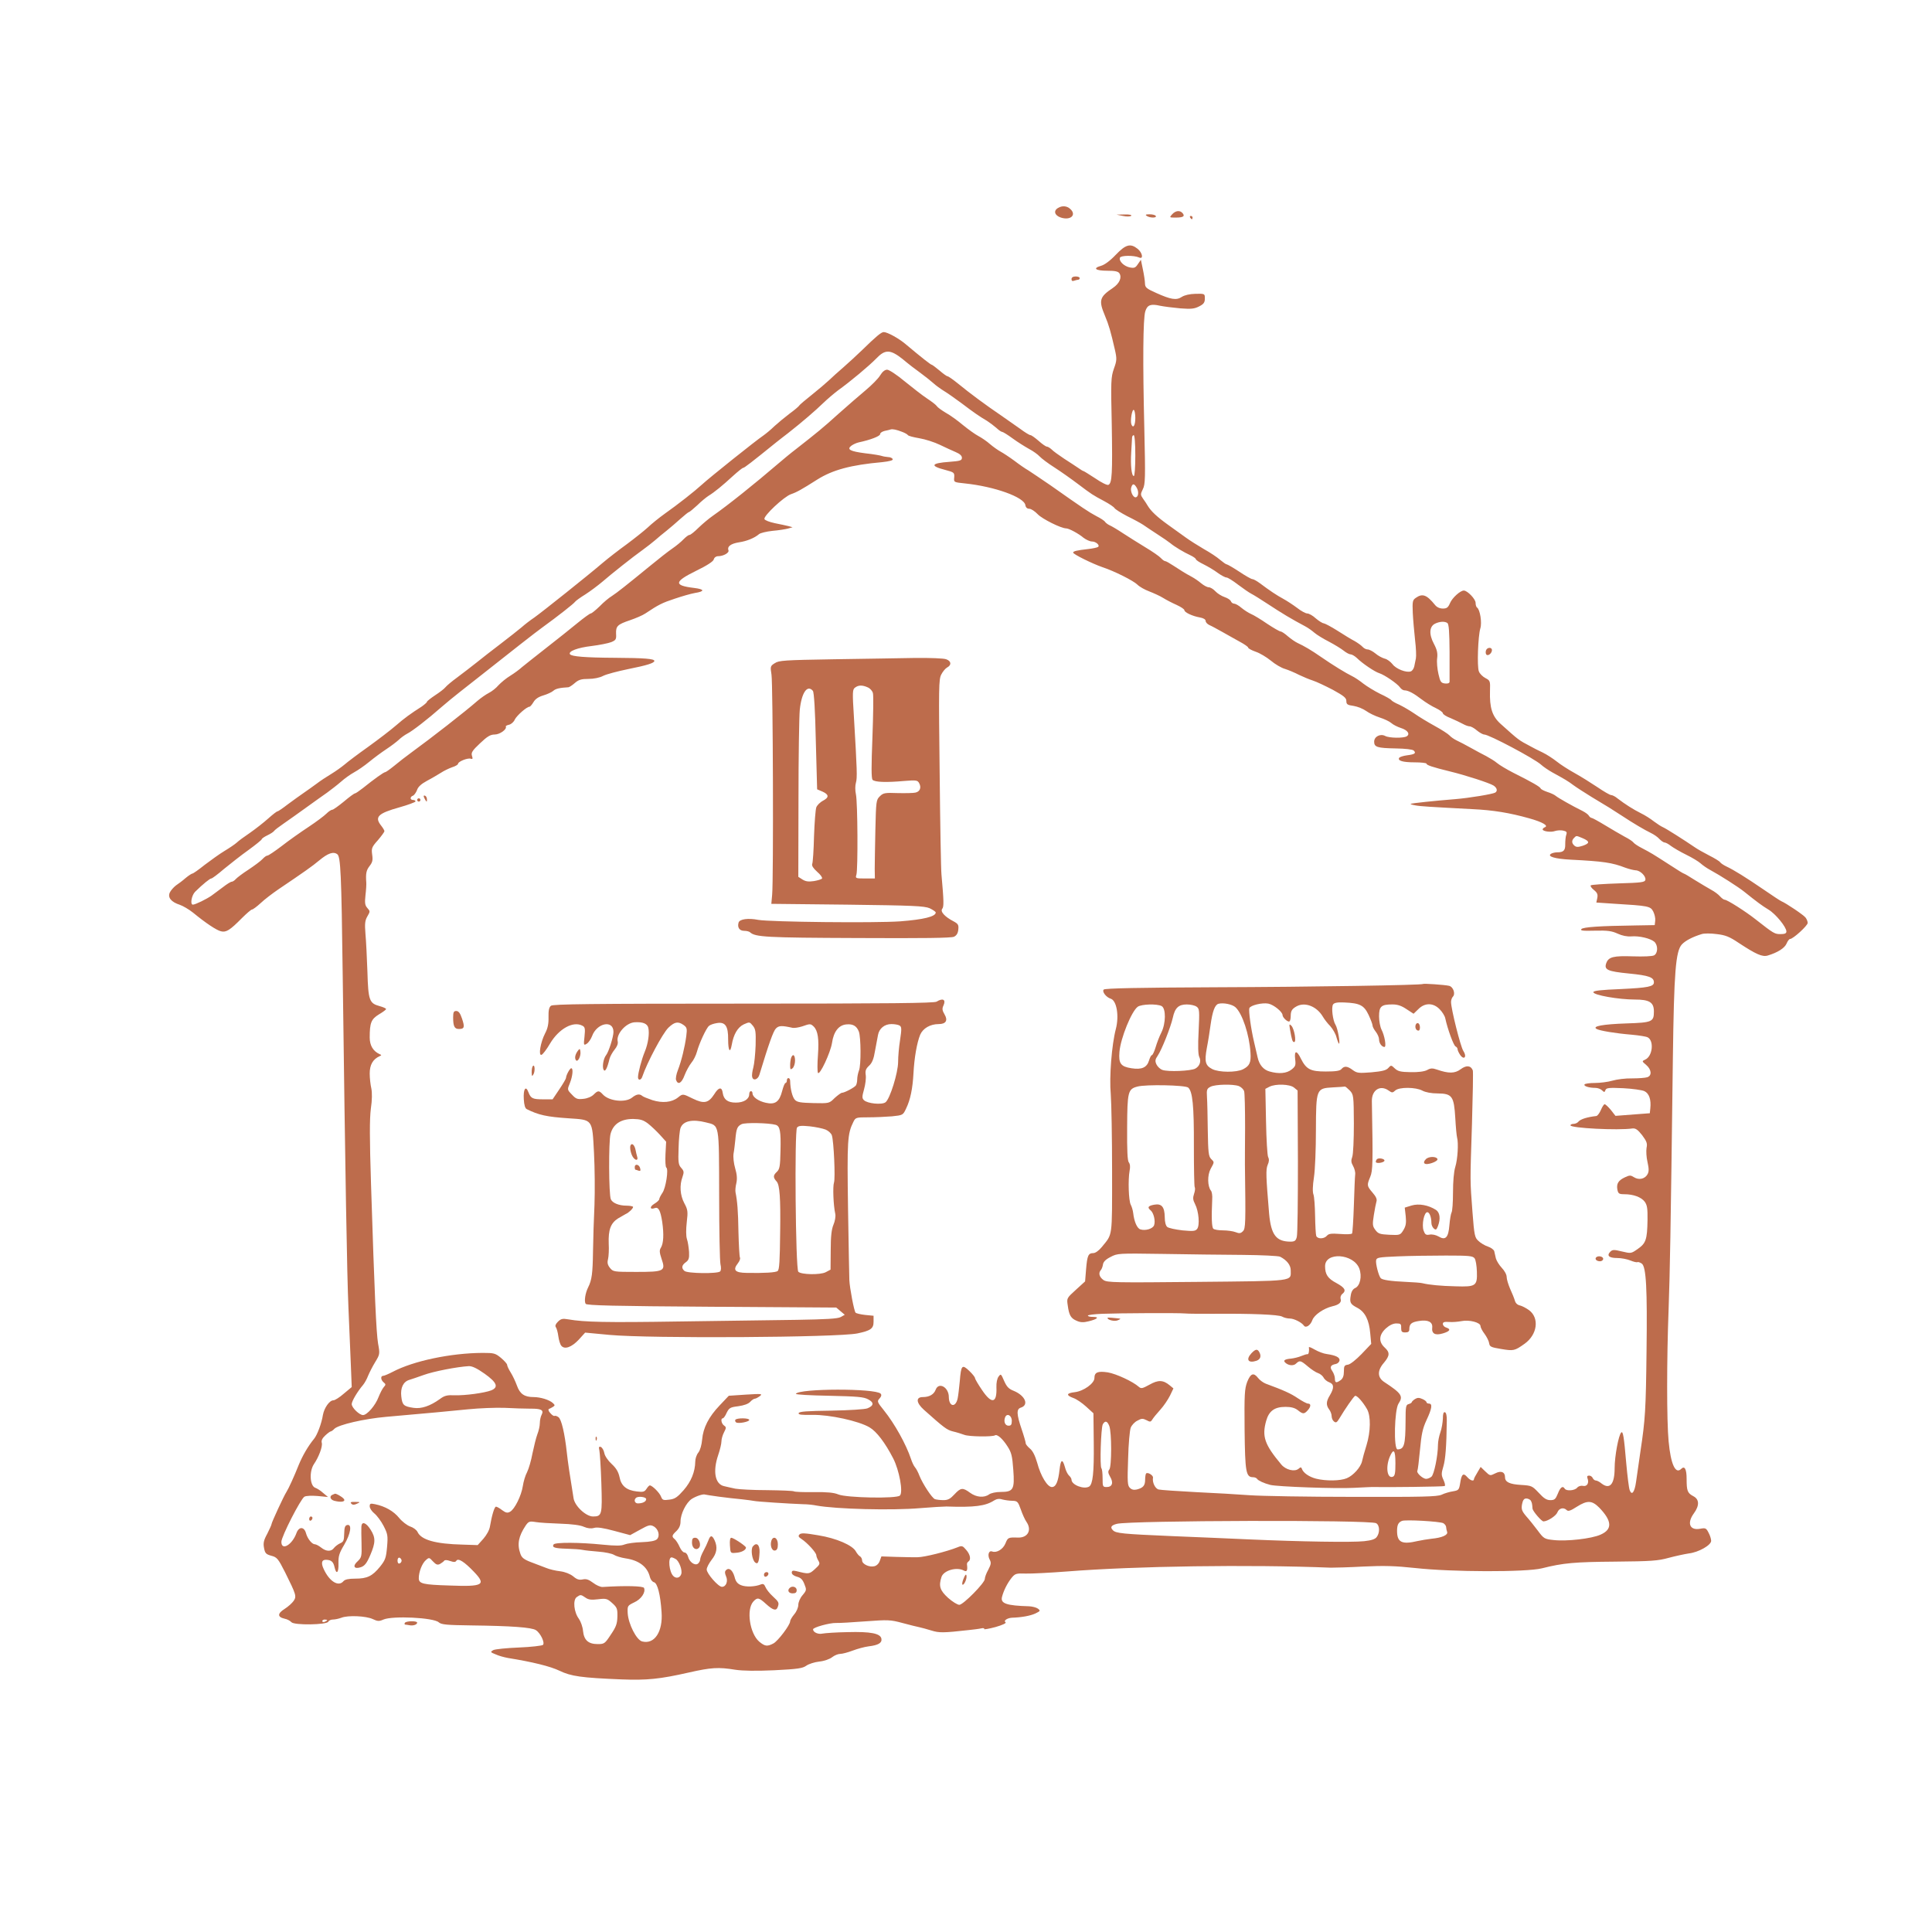 <?xml version="1.0" standalone="no"?>
<!DOCTYPE svg PUBLIC "-//W3C//DTD SVG 20010904//EN"
 "http://www.w3.org/TR/2001/REC-SVG-20010904/DTD/svg10.dtd">
<svg version="1.0" xmlns="http://www.w3.org/2000/svg"
 width="1181pt" height="1181pt" viewBox="0 0 1181 1181"
 preserveAspectRatio="xMidYMid meet">

<g transform="translate(0,1181) scale(0.1,-0.1)"
fill="#BD6C4C" stroke="none">
<path d="M6468 10539 c-30 -17 -22 -46 17 -59 59 -19 98 16 57 53 -21 19 -49
21 -74 6z"/>
<path d="M7165 10500 c-18 -20 -17 -20 22 -20 46 0 58 8 42 27 -16 19 -43 16
-64 -7z"/>
<path d="M6865 10490 c22 -5 44 -4 50 1 5 5 -11 9 -40 8 l-50 -1 40 -8z"/>
<path d="M7010 10490 c20 -13 63 -13 55 0 -3 6 -21 10 -38 10 -24 0 -28 -3
-17 -10z"/>
<path d="M7275 10480 c3 -5 8 -10 11 -10 2 0 4 5 4 10 0 6 -5 10 -11 10 -5 0
-7 -4 -4 -10z"/>
<path d="M6820 10252 c-34 -36 -68 -61 -90 -67 -53 -15 -33 -30 39 -30 47 0
66 -4 74 -16 16 -26 0 -62 -40 -89 -82 -55 -88 -76 -49 -169 24 -57 36 -99 61
-208 13 -57 12 -67 -6 -117 -18 -52 -19 -76 -13 -342 5 -298 2 -359 -21 -368
-8 -3 -44 15 -80 40 -37 24 -69 44 -71 44 -3 0 -17 8 -32 19 -15 10 -54 36
-87 57 -33 22 -68 47 -77 57 -10 9 -23 17 -29 17 -6 0 -29 16 -50 35 -22 19
-44 35 -50 35 -6 0 -34 17 -62 38 -28 20 -81 57 -117 82 -93 63 -193 137 -261
193 -32 26 -62 47 -67 47 -5 0 -27 16 -49 35 -23 19 -44 35 -47 35 -6 0 -61
43 -161 127 -43 36 -111 73 -133 73 -15 0 -48 -28 -132 -110 -31 -30 -82 -77
-114 -105 -32 -27 -72 -64 -89 -80 -18 -17 -64 -56 -104 -88 -39 -31 -75 -61
-78 -67 -4 -6 -30 -28 -59 -49 -29 -22 -70 -56 -92 -76 -21 -21 -53 -47 -70
-59 -42 -28 -330 -258 -374 -299 -45 -41 -144 -119 -226 -177 -35 -25 -82 -63
-105 -85 -23 -21 -81 -67 -128 -102 -47 -34 -113 -85 -146 -113 -90 -77 -371
-301 -419 -335 -24 -16 -59 -43 -78 -60 -19 -16 -76 -61 -127 -100 -50 -38
-117 -90 -149 -116 -31 -25 -84 -65 -117 -90 -33 -24 -65 -51 -72 -60 -7 -9
-35 -31 -63 -49 -27 -18 -50 -36 -50 -40 0 -4 -15 -17 -32 -29 -67 -43 -105
-70 -159 -117 -31 -27 -107 -85 -168 -129 -62 -44 -127 -93 -144 -108 -18 -15
-54 -41 -82 -58 -27 -16 -68 -43 -90 -60 -22 -16 -58 -42 -80 -57 -22 -15 -65
-46 -96 -69 -31 -24 -59 -43 -63 -43 -5 0 -30 -20 -57 -44 -28 -25 -78 -64
-111 -87 -34 -23 -71 -50 -81 -60 -11 -10 -45 -33 -75 -51 -30 -18 -84 -57
-121 -85 -36 -29 -70 -53 -75 -53 -4 0 -23 -12 -41 -27 -18 -16 -45 -36 -60
-46 -14 -11 -31 -30 -37 -43 -14 -30 8 -58 61 -75 20 -7 56 -28 81 -48 78 -64
144 -108 171 -114 31 -8 55 7 127 80 29 29 57 53 62 53 6 0 30 18 54 40 23 22
72 59 107 83 157 106 207 141 250 177 54 45 87 56 111 38 20 -16 25 -113 33
-748 16 -1235 26 -1818 35 -2025 5 -126 12 -287 15 -357 l5 -127 -48 -40 c-26
-23 -55 -41 -64 -41 -24 0 -56 -46 -64 -89 -8 -52 -35 -123 -54 -146 -37 -45
-71 -104 -94 -160 -27 -68 -61 -143 -75 -165 -16 -24 -91 -187 -91 -196 0 -5
-12 -31 -26 -59 -22 -40 -26 -58 -20 -88 6 -32 12 -38 44 -47 35 -9 42 -17 85
-102 67 -135 71 -146 52 -174 -9 -13 -33 -35 -55 -49 -45 -28 -45 -50 0 -60
16 -3 34 -13 41 -21 16 -20 218 -17 226 3 3 7 16 13 28 13 13 0 36 5 52 11 40
16 150 11 191 -8 30 -14 39 -15 66 -3 57 24 306 12 338 -17 16 -14 46 -17 201
-19 242 -3 368 -12 393 -29 28 -18 56 -77 43 -90 -5 -5 -72 -13 -147 -16 -75
-3 -146 -10 -157 -16 -19 -11 -18 -13 15 -26 19 -9 53 -18 75 -22 149 -24 259
-51 315 -78 71 -34 132 -43 380 -53 154 -6 234 2 410 42 137 31 181 34 285 17
47 -7 127 -8 239 -3 143 7 173 12 195 28 14 10 50 22 79 25 30 3 64 15 79 27
14 11 36 20 49 20 13 0 47 9 76 20 29 11 73 23 97 26 60 7 83 21 79 46 -5 33
-65 45 -208 41 -69 -1 -137 -6 -153 -9 -25 -6 -57 8 -57 26 0 12 101 40 140
39 19 -1 101 4 181 10 137 10 151 10 225 -10 43 -12 90 -23 104 -26 14 -3 47
-12 73 -20 48 -15 72 -15 232 3 28 3 61 7 73 10 13 3 21 1 18 -4 -3 -4 28 1
69 12 42 12 68 24 62 29 -15 9 9 26 38 28 61 2 114 12 144 26 31 15 32 17 15
30 -10 7 -34 13 -53 14 -139 4 -176 17 -166 57 10 39 32 83 58 116 22 27 28
29 88 27 35 -1 150 5 254 13 416 33 1112 43 1610 23 22 0 112 2 200 7 126 6
193 4 315 -9 224 -25 678 -26 775 -2 131 33 200 39 450 41 218 2 260 5 325 23
41 11 97 23 123 27 61 7 137 51 137 77 0 11 -7 34 -16 50 -14 28 -19 30 -51
24 -64 -12 -83 34 -38 95 34 47 33 85 -4 104 -36 19 -41 33 -41 106 0 59 -12
82 -33 61 -35 -35 -64 28 -77 168 -12 124 -12 499 0 811 8 232 12 426 26 1534
7 526 17 651 55 693 23 24 66 46 121 63 15 5 56 5 92 0 53 -6 78 -16 133 -53
108 -71 146 -88 179 -78 60 18 103 45 115 73 6 15 16 28 21 28 19 0 108 82
108 98 0 10 -6 24 -13 33 -12 16 -119 88 -148 100 -9 4 -57 36 -108 71 -108
74 -184 121 -227 141 -17 8 -35 20 -39 26 -3 6 -34 25 -68 42 -33 17 -72 39
-86 49 -69 47 -178 116 -195 123 -10 4 -35 20 -55 35 -20 16 -56 39 -81 51
-46 23 -95 54 -142 90 -14 12 -32 21 -40 21 -7 0 -45 22 -83 48 -39 26 -101
65 -139 86 -38 21 -88 53 -110 71 -23 18 -61 43 -86 55 -25 12 -58 28 -73 37
-77 41 -69 35 -184 138 -52 47 -68 99 -65 202 2 60 1 63 -28 78 -17 9 -35 27
-40 41 -12 30 -5 216 9 263 11 35 -2 115 -20 127 -5 3 -9 16 -9 29 0 23 -50
75 -72 75 -22 0 -71 -45 -84 -76 -12 -28 -20 -34 -44 -34 -19 0 -37 8 -48 22
-51 63 -77 72 -118 43 -19 -13 -21 -22 -18 -92 2 -43 9 -117 14 -165 6 -49 8
-99 5 -113 -3 -14 -7 -36 -10 -49 -3 -13 -12 -27 -21 -30 -27 -10 -91 15 -112
44 -12 15 -33 31 -48 34 -15 4 -41 18 -57 32 -16 13 -37 24 -47 24 -9 0 -23 7
-31 16 -7 8 -29 24 -48 35 -20 10 -67 39 -106 64 -38 24 -76 44 -84 45 -7 0
-29 14 -48 30 -18 17 -42 30 -52 30 -10 0 -38 15 -62 34 -24 18 -62 43 -84 55
-41 22 -84 51 -144 96 -19 14 -39 25 -46 25 -6 0 -42 20 -79 45 -38 25 -73 45
-77 45 -5 0 -23 13 -41 28 -18 16 -62 45 -98 65 -36 21 -85 52 -110 70 -25 18
-74 53 -110 79 -67 48 -104 83 -124 116 -6 11 -19 30 -29 44 -16 23 -16 27 -1
58 15 29 16 67 9 369 -10 408 -8 675 6 718 12 39 33 47 90 34 24 -5 80 -12
124 -16 66 -5 86 -3 115 12 28 14 35 24 35 48 0 30 0 30 -57 29 -36 -1 -67 -8
-84 -19 -33 -22 -67 -16 -156 24 -60 27 -68 33 -69 58 0 15 -6 54 -13 87 l-12
58 -18 -26 c-15 -23 -22 -26 -49 -21 -36 7 -69 39 -61 60 6 14 85 15 117 1 28
-13 21 29 -9 53 -44 35 -73 27 -134 -37z m-1300 -639 c32 -27 80 -64 107 -83
26 -19 61 -47 77 -61 16 -15 47 -37 68 -50 22 -13 69 -47 106 -74 75 -57 110
-81 156 -108 17 -11 42 -30 57 -43 14 -13 29 -24 35 -24 5 0 34 -18 64 -40 30
-22 75 -50 100 -64 25 -13 54 -34 65 -46 11 -12 52 -43 90 -67 39 -25 104 -71
145 -102 85 -64 88 -66 161 -105 30 -16 58 -35 62 -42 4 -7 39 -29 77 -49 39
-19 83 -43 98 -53 15 -11 54 -36 87 -58 33 -21 69 -46 80 -55 25 -21 80 -54
123 -74 17 -8 32 -19 32 -23 0 -5 21 -19 48 -32 26 -13 65 -36 86 -52 21 -15
45 -28 53 -28 8 0 40 -20 71 -44 32 -24 68 -49 82 -56 14 -7 57 -34 95 -59 96
-63 146 -93 236 -141 15 -8 39 -25 54 -38 14 -12 54 -37 88 -54 34 -18 75 -43
90 -55 16 -13 35 -23 43 -23 8 0 25 -10 38 -22 33 -33 110 -85 137 -93 32 -10
111 -64 127 -87 7 -10 19 -18 27 -18 23 0 57 -18 105 -55 25 -19 64 -43 88
-54 23 -11 42 -25 42 -31 0 -6 21 -20 48 -30 26 -11 59 -27 74 -35 14 -8 33
-15 41 -15 9 0 29 -11 45 -25 17 -14 37 -25 45 -25 29 0 306 -147 347 -184 14
-13 45 -34 70 -48 75 -41 94 -52 130 -79 19 -14 68 -45 108 -70 97 -58 129
-78 184 -114 74 -49 141 -88 178 -106 19 -9 44 -26 54 -38 11 -11 25 -21 31
-21 7 0 24 -9 39 -21 15 -11 57 -36 94 -54 37 -18 76 -42 88 -53 12 -11 39
-30 60 -41 59 -32 170 -103 205 -131 81 -65 111 -87 149 -110 44 -26 110 -107
110 -134 0 -12 -10 -16 -36 -16 -36 0 -41 3 -152 90 -62 49 -174 120 -189 120
-6 0 -18 9 -29 21 -10 12 -35 30 -54 40 -19 11 -64 37 -99 59 -34 22 -65 40
-68 40 -3 0 -42 24 -86 53 -107 69 -114 73 -169 102 -26 13 -49 29 -53 35 -4
6 -27 22 -53 35 -26 14 -80 46 -120 70 -41 25 -78 45 -82 45 -5 0 -13 6 -17
13 -4 8 -21 20 -38 29 -65 32 -151 81 -165 93 -8 7 -32 18 -52 24 -20 7 -38
16 -40 21 -3 10 -51 38 -167 96 -41 21 -86 48 -100 60 -14 12 -44 30 -66 42
-22 11 -65 34 -95 51 -30 17 -69 37 -86 45 -17 8 -36 22 -43 30 -8 9 -48 35
-90 58 -42 23 -98 57 -125 76 -28 19 -69 43 -92 54 -24 10 -46 23 -49 28 -3 5
-34 23 -69 39 -34 17 -80 45 -102 62 -21 17 -52 38 -69 46 -37 18 -116 66
-191 118 -59 41 -102 66 -143 85 -13 6 -39 24 -58 40 -19 17 -39 30 -45 30 -6
0 -43 21 -82 47 -39 27 -84 54 -99 60 -16 7 -42 24 -59 38 -16 14 -36 25 -44
25 -8 0 -17 7 -20 15 -3 8 -20 19 -38 25 -18 6 -44 22 -56 35 -13 14 -31 25
-41 25 -10 0 -30 11 -46 24 -15 13 -41 31 -58 40 -43 23 -64 37 -112 68 -23
15 -45 28 -51 28 -5 0 -17 9 -26 19 -9 10 -52 40 -94 65 -42 26 -104 64 -137
86 -33 22 -70 44 -82 49 -11 5 -24 15 -28 21 -3 6 -27 22 -53 35 -47 25 -83
49 -280 188 -57 39 -118 80 -135 91 -18 10 -57 37 -87 60 -30 22 -68 47 -83
55 -15 8 -45 29 -65 46 -20 18 -53 40 -72 50 -19 10 -61 40 -94 67 -32 27 -79
61 -105 75 -25 15 -50 33 -54 40 -4 7 -31 28 -60 47 -29 19 -90 67 -137 105
-48 40 -95 71 -107 71 -14 0 -29 -12 -43 -35 -12 -20 -52 -60 -89 -91 -36 -30
-111 -95 -166 -144 -96 -87 -131 -115 -260 -216 -33 -25 -82 -66 -110 -90
-140 -120 -303 -251 -399 -318 -23 -16 -61 -48 -86 -72 -24 -24 -49 -44 -55
-44 -7 0 -22 -12 -36 -26 -13 -14 -44 -40 -69 -57 -25 -17 -86 -65 -137 -107
-148 -121 -200 -162 -232 -183 -17 -10 -51 -38 -75 -63 -25 -24 -49 -44 -55
-44 -5 0 -41 -26 -79 -57 -39 -32 -125 -101 -192 -153 -67 -52 -134 -106 -149
-118 -14 -13 -46 -37 -72 -53 -25 -15 -57 -42 -72 -58 -14 -17 -41 -38 -59
-47 -18 -9 -49 -31 -69 -48 -74 -65 -286 -230 -399 -312 -36 -26 -86 -65 -111
-86 -26 -21 -50 -38 -54 -38 -9 0 -70 -44 -136 -97 -23 -18 -45 -33 -49 -33
-5 0 -35 -22 -68 -50 -33 -27 -65 -50 -71 -50 -7 0 -23 -11 -36 -24 -13 -13
-62 -50 -109 -81 -47 -31 -121 -83 -163 -116 -42 -32 -82 -59 -88 -59 -7 0
-20 -10 -31 -22 -10 -11 -49 -40 -85 -64 -36 -23 -71 -50 -78 -58 -8 -9 -19
-16 -25 -16 -6 0 -30 -15 -53 -33 -23 -17 -55 -41 -70 -52 -30 -21 -99 -55
-114 -55 -18 0 -8 57 14 79 48 47 90 81 99 81 5 0 40 26 77 58 38 31 105 84
150 116 44 32 81 62 81 66 0 4 16 15 35 24 19 9 37 21 40 26 4 6 30 26 58 45
29 20 91 64 138 98 48 34 105 76 129 92 23 17 61 46 84 66 22 20 59 46 81 58
22 12 63 40 92 64 28 23 75 58 104 77 29 19 63 45 76 57 13 13 37 30 52 38 32
16 126 89 210 163 30 26 80 67 112 92 32 25 90 71 131 103 173 137 336 265
374 292 94 68 193 146 199 156 4 6 33 27 64 46 31 20 76 54 101 75 59 51 189
154 248 196 26 19 61 46 77 60 17 15 48 41 70 58 22 18 60 50 85 73 25 22 48
41 52 41 3 0 26 19 50 41 23 23 55 49 69 58 36 22 85 62 149 121 30 27 58 50
63 50 7 0 50 33 202 156 17 13 49 39 72 56 83 65 169 139 214 183 26 25 67 60
91 78 78 56 191 151 233 194 56 59 87 58 165 -4z m1420 -358 c0 -45 -13 -67
-24 -39 -8 21 4 95 15 88 5 -3 9 -25 9 -49z m-1425 -85 c16 -6 32 -15 35 -20
3 -5 35 -13 70 -19 36 -6 92 -24 125 -40 33 -16 77 -36 98 -45 24 -10 37 -22
37 -34 0 -17 -10 -20 -75 -25 -115 -8 -123 -25 -25 -50 52 -14 55 -16 53 -45
-3 -30 -3 -30 65 -37 182 -19 363 -84 370 -133 2 -14 11 -22 24 -22 11 0 34
-15 52 -34 27 -28 142 -86 174 -86 16 0 76 -32 105 -57 16 -12 39 -23 52 -23
25 0 52 -25 36 -34 -5 -3 -31 -9 -58 -12 -70 -8 -93 -13 -93 -22 0 -10 118
-68 179 -89 73 -24 190 -83 214 -107 13 -13 45 -31 72 -41 28 -11 66 -28 85
-40 19 -12 56 -31 83 -43 26 -12 47 -26 47 -32 0 -13 48 -36 93 -44 23 -4 37
-12 37 -22 0 -8 10 -19 23 -25 12 -5 47 -24 79 -42 31 -18 79 -44 107 -60 28
-15 51 -31 51 -36 0 -5 21 -16 46 -25 25 -8 66 -33 92 -54 26 -22 65 -45 87
-51 22 -7 60 -23 85 -36 25 -12 63 -28 85 -35 22 -7 77 -33 123 -57 67 -37 82
-49 82 -68 0 -20 6 -25 44 -30 25 -4 59 -18 77 -31 18 -13 55 -31 83 -40 28
-9 60 -24 71 -34 11 -10 37 -23 58 -30 42 -13 58 -37 36 -51 -20 -12 -106 -11
-131 2 -30 16 -68 -3 -68 -35 0 -33 19 -39 133 -41 58 -1 102 -6 109 -13 16
-16 7 -23 -41 -29 -23 -3 -44 -10 -48 -15 -11 -18 21 -28 95 -28 39 0 72 -4
72 -8 0 -9 35 -21 145 -48 91 -22 240 -70 265 -86 21 -14 26 -33 10 -43 -15
-9 -158 -33 -245 -40 -125 -10 -268 -25 -272 -29 -2 -2 11 -6 29 -9 31 -6 83
-9 347 -23 130 -6 230 -23 348 -56 83 -23 121 -46 96 -55 -7 -3 -13 -8 -13
-13 0 -12 51 -19 75 -10 12 4 34 6 49 3 23 -5 26 -9 20 -27 -4 -11 -6 -37 -6
-56 1 -38 -10 -50 -48 -50 -14 0 -31 -4 -39 -9 -25 -16 23 -31 121 -36 199
-10 253 -18 333 -49 22 -8 50 -15 63 -16 28 0 64 -36 60 -58 -3 -15 -24 -18
-165 -22 -89 -3 -165 -8 -169 -12 -4 -4 5 -17 19 -28 21 -17 25 -27 21 -49
l-6 -28 104 -7 c215 -13 227 -15 244 -48 8 -16 14 -41 12 -56 l-3 -27 -115 -2
c-223 -3 -321 -10 -333 -22 -9 -10 8 -12 83 -10 77 2 103 -2 138 -18 28 -13
58 -19 84 -17 49 4 116 -12 141 -33 23 -22 22 -70 -2 -83 -12 -6 -65 -8 -129
-6 -118 4 -149 -3 -163 -41 -15 -41 7 -51 139 -64 122 -12 152 -23 152 -54 0
-26 -36 -33 -203 -41 -123 -5 -167 -10 -167 -19 0 -18 155 -45 253 -45 90 0
117 -17 117 -73 0 -63 -10 -68 -168 -73 -144 -5 -212 -17 -182 -34 20 -11 117
-27 215 -35 44 -4 88 -11 97 -16 40 -21 30 -116 -15 -136 -21 -10 -21 -10 6
-33 33 -28 36 -66 6 -75 -11 -4 -53 -7 -92 -7 -40 1 -94 -6 -121 -14 -27 -8
-76 -14 -107 -14 -32 0 -60 -4 -63 -9 -7 -10 27 -21 66 -21 15 0 33 -7 41 -15
13 -13 16 -13 21 2 5 13 21 15 109 11 56 -3 114 -11 129 -18 29 -14 42 -52 36
-106 l-3 -29 -105 -8 -105 -8 -28 36 c-16 19 -33 35 -38 35 -5 0 -15 -16 -23
-35 -8 -19 -21 -36 -28 -37 -54 -6 -97 -19 -109 -34 -6 -8 -20 -14 -30 -14
-11 0 -19 -4 -19 -9 0 -17 291 -32 379 -19 19 2 32 -7 59 -41 28 -38 33 -50
27 -78 -3 -19 -1 -58 6 -87 9 -40 9 -58 0 -74 -16 -29 -53 -37 -83 -18 -21 13
-26 13 -56 -1 -40 -19 -52 -39 -45 -76 5 -23 10 -27 42 -27 56 0 104 -18 125
-46 15 -21 18 -42 17 -113 -2 -118 -10 -141 -59 -175 -41 -29 -42 -29 -97 -16
-49 12 -58 12 -72 -2 -23 -24 -7 -38 43 -38 25 0 61 -7 80 -15 20 -8 39 -13
44 -10 4 2 15 -2 26 -9 27 -20 34 -154 29 -537 -4 -356 -8 -418 -37 -609 -11
-74 -23 -159 -27 -188 -9 -64 -26 -86 -39 -51 -5 13 -14 87 -21 164 -14 165
-20 200 -31 188 -16 -16 -40 -145 -40 -217 0 -98 -29 -133 -79 -95 -13 11 -29
19 -36 19 -7 0 -15 7 -19 15 -3 8 -13 15 -22 15 -11 0 -14 -5 -10 -16 11 -29
-2 -52 -27 -47 -14 3 -29 -2 -36 -11 -15 -18 -66 -22 -76 -6 -12 20 -27 9 -42
-30 -14 -34 -20 -40 -46 -40 -23 0 -40 11 -71 45 -40 42 -43 44 -108 48 -69 4
-98 17 -98 47 0 32 -24 42 -59 24 -32 -16 -33 -16 -61 11 l-29 28 -20 -34
c-12 -19 -21 -37 -21 -41 0 -15 -23 -8 -41 13 -24 28 -35 18 -43 -36 -7 -42
-9 -45 -44 -51 -20 -3 -52 -12 -70 -21 -28 -12 -112 -14 -540 -13 -279 0 -563
5 -632 10 -69 5 -217 14 -330 19 -113 6 -215 13 -227 16 -22 5 -40 44 -35 72
3 14 -32 36 -42 26 -3 -3 -6 -21 -6 -38 0 -36 -12 -50 -51 -60 -18 -4 -31 -1
-42 10 -15 14 -16 37 -11 178 2 89 10 175 16 190 6 15 24 35 41 43 25 14 33
14 55 3 22 -12 26 -12 36 4 6 10 28 37 49 60 21 23 47 62 59 86 l21 44 -23 19
c-40 33 -70 34 -123 4 -44 -24 -51 -26 -66 -13 -36 32 -137 79 -189 88 -61 9
-82 1 -82 -35 0 -32 -66 -80 -120 -86 -52 -6 -55 -19 -8 -36 18 -6 53 -30 77
-52 l45 -41 2 -183 c2 -182 -6 -250 -28 -265 -32 -19 -108 10 -108 42 0 7 -7
18 -15 25 -8 7 -20 30 -25 51 -15 54 -26 49 -33 -14 -8 -73 -22 -107 -47 -107
-27 0 -68 66 -90 149 -13 44 -27 72 -44 86 -14 12 -26 26 -26 33 0 6 -11 45
-25 86 -31 91 -32 122 -6 131 53 16 28 74 -42 103 -31 12 -43 25 -59 61 -19
44 -20 45 -34 26 -9 -12 -14 -38 -13 -65 4 -99 -29 -105 -88 -17 -24 35 -43
68 -43 73 0 6 -16 26 -35 44 -44 42 -50 36 -58 -63 -4 -40 -9 -87 -13 -105
-12 -58 -53 -52 -54 8 0 60 -61 94 -80 46 -11 -30 -39 -46 -79 -46 -44 0 -41
-35 7 -78 121 -108 140 -123 177 -132 22 -5 54 -15 70 -21 28 -11 170 -13 187
-3 14 9 48 -22 77 -68 24 -37 29 -59 35 -142 9 -121 1 -136 -78 -136 -29 0
-59 -7 -70 -15 -30 -22 -78 -18 -116 10 -45 33 -57 32 -96 -10 -25 -27 -39
-35 -67 -35 -19 0 -43 3 -52 6 -18 7 -74 92 -95 144 -7 19 -19 42 -27 51 -7 8
-18 31 -24 50 -30 90 -100 216 -166 298 -41 51 -43 55 -26 73 11 12 13 22 6
29 -33 33 -497 32 -518 -1 -3 -5 88 -10 202 -12 174 -4 213 -7 240 -22 37 -19
35 -39 -5 -55 -16 -6 -110 -12 -221 -14 -147 -2 -195 -5 -199 -15 -3 -10 17
-12 85 -11 103 2 282 -37 348 -76 43 -25 95 -93 145 -190 37 -72 62 -207 41
-227 -19 -20 -328 -14 -377 7 -26 11 -68 15 -149 14 -62 -1 -117 1 -123 5 -5
3 -79 6 -163 7 -85 0 -172 5 -194 9 -22 5 -52 11 -67 15 -57 11 -72 90 -38
190 11 32 20 70 20 84 0 14 7 39 16 56 14 27 14 31 0 41 -17 12 -22 44 -8 44
5 0 16 15 24 34 15 30 22 34 71 40 35 5 61 14 73 27 9 10 22 19 28 19 6 0 20
8 31 16 18 14 11 15 -85 9 l-105 -7 -55 -58 c-68 -71 -102 -138 -108 -210 -3
-33 -12 -65 -23 -79 -11 -13 -19 -38 -19 -55 -1 -63 -25 -122 -71 -175 -38
-43 -53 -54 -87 -58 -37 -5 -43 -3 -51 18 -9 24 -54 69 -69 69 -4 0 -13 -10
-20 -21 -12 -18 -20 -21 -59 -16 -63 7 -96 34 -106 88 -7 32 -20 54 -48 80
-22 20 -42 49 -45 67 -3 17 -13 33 -21 37 -12 4 -14 0 -9 -22 3 -16 9 -106 12
-201 6 -191 4 -202 -51 -202 -43 0 -112 64 -119 112 -23 141 -35 222 -41 278
-13 119 -33 204 -51 217 -9 7 -20 10 -24 8 -4 -3 -16 5 -26 17 -11 11 -14 23
-9 25 6 2 17 8 25 13 13 8 13 11 0 23 -21 20 -76 37 -119 37 -55 0 -83 19
-101 70 -9 25 -26 61 -38 80 -12 19 -22 40 -22 47 0 6 -17 25 -37 42 -35 29
-43 31 -113 31 -195 -1 -423 -49 -550 -116 -25 -13 -51 -24 -57 -24 -18 0 -16
-25 2 -40 14 -11 14 -15 1 -29 -8 -9 -22 -36 -32 -61 -19 -51 -70 -110 -95
-110 -22 0 -69 45 -69 67 0 18 35 77 70 118 9 11 23 36 30 55 8 19 27 57 43
83 29 48 30 50 18 115 -11 68 -21 285 -43 974 -9 281 -9 398 -1 461 8 53 8 98
3 123 -5 21 -10 63 -10 92 0 53 19 87 61 106 12 5 12 7 0 12 -40 18 -61 53
-61 102 0 90 9 112 56 141 24 14 44 29 44 33 0 4 -18 12 -40 18 -62 17 -69 34
-74 210 -3 85 -8 189 -12 231 -5 64 -3 82 12 108 17 29 17 31 0 50 -15 17 -17
30 -12 78 4 32 6 67 5 78 -4 56 0 75 20 101 18 23 21 36 16 70 -5 38 -3 46 35
88 22 26 40 51 40 55 0 5 -9 20 -20 34 -42 53 -20 75 112 112 54 15 98 32 98
36 0 5 -7 9 -15 9 -19 0 -20 19 -1 26 8 3 19 19 25 34 6 20 26 38 61 57 29 15
67 38 85 49 18 12 49 27 69 34 20 6 36 16 36 21 0 14 61 38 78 31 11 -4 13 0
7 18 -6 19 2 32 49 76 45 43 64 54 90 54 31 0 76 32 68 49 -2 3 7 8 20 11 13
3 29 17 35 32 13 25 73 78 90 78 4 0 15 13 24 28 11 19 30 32 60 41 24 7 52
20 61 28 14 13 39 19 93 22 6 1 23 12 39 26 23 20 40 25 83 25 32 0 69 7 91
19 20 10 89 28 152 41 115 23 160 37 160 50 0 13 -60 18 -240 19 -184 1 -267
8 -276 22 -11 18 47 40 132 50 49 6 103 17 121 24 28 12 31 17 29 51 -2 47 9
57 86 83 35 12 77 30 93 41 81 54 103 65 179 90 44 15 100 31 123 35 63 10 61
23 -4 31 -126 15 -123 38 11 104 68 33 106 58 109 70 3 12 14 20 26 20 33 0
70 21 64 36 -9 24 15 41 65 49 47 7 94 26 122 50 8 7 45 16 82 20 37 3 80 10
95 14 l28 8 -25 7 c-14 3 -52 12 -84 18 -33 7 -61 18 -63 25 -7 19 119 137
162 152 35 12 64 28 160 89 95 60 207 90 398 107 45 5 67 11 64 18 -2 7 -15
13 -28 13 -13 1 -31 4 -39 7 -8 3 -53 11 -100 16 -94 12 -116 24 -85 47 11 8
31 17 45 20 71 15 130 38 130 50 0 8 12 16 28 20 15 3 32 7 37 9 13 3 34 -1
70 -15z m1425 -145 c0 -69 -4 -125 -9 -125 -14 0 -21 66 -16 145 2 39 4 78 5
88 0 9 5 17 10 17 6 0 10 -48 10 -125z m10 -199 c13 -25 8 -56 -9 -56 -16 0
-33 39 -26 60 8 27 19 25 35 -4z m1897 -824 c10 -6 13 -54 14 -178 0 -93 0
-175 0 -182 -1 -8 -11 -12 -28 -10 -24 3 -29 9 -40 58 -7 30 -11 73 -8 95 4
32 0 52 -20 90 -31 58 -28 106 8 123 27 13 58 15 74 4z m828 -1316 c44 -19 44
-31 0 -46 -28 -9 -39 -9 -50 0 -18 15 -19 32 -3 48 15 15 12 15 53 -2z m-6713
-3273 c76 -54 87 -83 41 -102 -42 -16 -159 -32 -223 -30 -47 2 -63 -2 -91 -23
-60 -43 -113 -61 -161 -54 -61 9 -69 17 -75 70 -6 52 12 90 49 101 13 4 52 17
88 30 60 22 205 50 275 54 21 1 50 -13 97 -46z m278 -214 c68 1 86 -8 71 -37
-6 -11 -11 -34 -11 -51 0 -17 -7 -48 -15 -68 -8 -21 -21 -74 -30 -117 -8 -44
-23 -95 -33 -115 -11 -20 -22 -58 -26 -85 -9 -59 -50 -142 -78 -157 -16 -9
-26 -7 -49 10 -15 12 -32 21 -37 21 -10 0 -26 -56 -37 -121 -3 -21 -20 -52
-40 -75 l-35 -39 -92 3 c-167 4 -254 29 -276 78 -6 12 -26 27 -45 33 -19 7
-49 30 -67 52 -33 41 -85 71 -147 84 -29 6 -33 4 -33 -13 0 -12 13 -31 29 -44
16 -13 41 -47 56 -76 25 -49 27 -59 21 -129 -6 -67 -11 -80 -43 -120 -47 -58
-79 -73 -151 -73 -41 0 -63 -5 -72 -15 -30 -37 -86 -3 -121 73 -19 40 -12 60
19 57 28 -2 40 -13 47 -45 11 -49 26 -34 24 23 -1 44 4 62 35 114 40 68 49
127 19 121 -14 -3 -18 -14 -19 -53 -1 -42 -4 -50 -25 -59 -13 -6 -30 -19 -37
-28 -17 -24 -48 -23 -79 2 -14 11 -31 20 -38 20 -18 0 -45 34 -54 66 -11 43
-44 44 -59 2 -26 -72 -92 -110 -92 -53 0 32 118 263 141 276 11 6 46 7 82 4
l62 -6 -30 25 c-16 15 -38 28 -47 31 -34 11 -39 100 -9 145 30 44 54 108 48
130 -4 14 3 28 21 45 15 14 30 25 34 25 3 0 14 7 22 16 26 25 181 61 316 73
285 25 381 34 500 46 69 7 170 11 225 9 55 -3 125 -5 155 -5z m2945 -74 c0
-23 -4 -30 -20 -30 -21 0 -31 25 -21 51 11 28 41 12 41 -21z m596 -32 c15 -39
15 -248 0 -266 -9 -11 -8 -21 5 -44 22 -37 13 -63 -21 -63 -24 0 -25 3 -25 53
0 30 -3 57 -7 61 -11 11 -3 247 8 269 14 25 28 21 40 -10z m-2386 -432 c44 -6
107 -13 140 -16 33 -4 67 -8 75 -10 15 -4 214 -17 300 -20 25 0 61 -4 80 -8
119 -22 462 -31 635 -16 72 6 144 10 160 10 174 -6 239 3 292 37 16 10 32 12
50 6 16 -4 43 -8 61 -8 31 -1 35 -5 52 -53 10 -29 25 -62 34 -75 35 -50 10
-98 -50 -97 -61 2 -63 1 -78 -36 -15 -36 -54 -59 -81 -49 -21 8 -30 -22 -15
-50 10 -19 8 -29 -9 -62 -12 -21 -21 -46 -21 -56 0 -24 -132 -158 -156 -158
-11 0 -42 19 -69 43 -49 45 -58 71 -40 127 13 40 92 63 136 40 19 -11 25 -1
20 37 -1 6 3 14 9 18 17 11 11 43 -14 71 -21 25 -26 27 -52 16 -65 -26 -203
-61 -245 -61 -24 -1 -84 1 -133 2 l-88 3 -10 -27 c-5 -16 -19 -30 -33 -33 -31
-8 -75 13 -75 35 0 10 -6 22 -14 26 -7 4 -18 18 -24 29 -20 38 -119 81 -230
99 -81 14 -106 15 -115 5 -9 -9 -6 -16 13 -28 35 -23 90 -83 90 -99 0 -7 6
-22 13 -34 11 -18 8 -24 -22 -51 -34 -31 -38 -31 -113 -12 -22 5 -28 3 -28
-10 0 -9 13 -19 31 -24 24 -6 35 -17 46 -45 14 -35 14 -38 -11 -68 -15 -17
-26 -43 -26 -59 0 -16 -11 -42 -25 -58 -14 -17 -25 -36 -25 -43 0 -22 -74
-120 -102 -135 -38 -20 -52 -18 -87 11 -58 50 -80 196 -36 245 25 27 34 25 78
-15 42 -38 62 -44 71 -19 10 26 7 32 -30 66 -20 18 -40 44 -45 57 -7 17 -14
21 -27 16 -36 -15 -93 -17 -122 -5 -22 9 -33 22 -40 52 -12 41 -34 58 -52 40
-8 -8 -8 -18 0 -37 14 -30 1 -65 -25 -65 -22 0 -93 81 -93 106 0 12 14 38 30
59 32 40 38 77 18 120 -15 32 -26 32 -38 -2 -6 -16 -19 -44 -30 -64 -11 -20
-20 -43 -20 -52 0 -8 -6 -19 -13 -25 -18 -15 -53 9 -61 43 -4 14 -13 25 -22
25 -8 0 -21 15 -29 33 -8 19 -21 39 -29 47 -21 17 -20 24 9 51 17 17 25 35 25
58 0 46 34 115 68 138 26 17 71 32 82 27 3 -1 41 -7 85 -13z m-445 -15 c0 -15
-21 -26 -51 -26 -18 0 -26 20 -12 33 12 13 63 7 63 -7z m5407 -8 c7 -13 9 -18
11 -50 2 -16 55 -78 67 -78 25 0 77 34 85 55 10 26 38 33 57 14 9 -9 24 -4 61
20 65 41 93 40 138 -5 79 -82 81 -133 8 -165 -55 -25 -208 -42 -287 -33 -56 6
-60 8 -97 58 -21 28 -53 68 -71 88 -27 32 -30 43 -25 73 5 25 12 35 26 35 10
0 22 -6 27 -12z m-945 -139 c22 -12 24 -57 4 -84 -10 -14 -32 -21 -77 -26 -74
-8 -390 -3 -704 11 -121 5 -332 15 -470 20 -303 13 -344 17 -362 36 -18 18
-11 30 24 39 81 21 1546 25 1585 4z m411 0 c9 -6 17 -16 17 -24 0 -7 3 -20 6
-29 7 -19 -31 -36 -95 -42 -25 -3 -63 -9 -85 -14 -97 -23 -126 -8 -126 62 0
37 8 52 30 61 21 9 231 -3 253 -14z m-5398 -3 c69 -2 123 -9 144 -19 23 -10
44 -12 62 -7 19 6 57 0 124 -18 l97 -26 60 33 c52 29 63 32 83 21 30 -16 41
-58 21 -79 -11 -10 -39 -16 -93 -18 -43 -1 -90 -8 -105 -14 -21 -9 -55 -9
-136 -1 -136 14 -289 15 -298 1 -11 -18 6 -24 80 -26 39 -1 83 -4 96 -7 14 -3
58 -8 99 -11 40 -3 83 -12 95 -20 11 -7 43 -17 70 -21 82 -12 134 -51 149
-115 4 -15 15 -29 25 -31 21 -6 39 -75 46 -182 9 -120 -43 -199 -118 -180 -35
8 -85 107 -89 173 -2 45 -1 46 40 66 42 19 71 61 60 88 -4 12 -111 15 -255 6
-12 0 -38 11 -57 26 -27 20 -42 25 -64 20 -21 -4 -35 0 -57 19 -19 15 -49 27
-79 31 -28 3 -66 12 -85 20 -19 7 -61 23 -92 35 -45 17 -59 28 -67 52 -21 59
-11 107 32 172 18 26 24 28 61 22 23 -4 91 -8 151 -10z m-970 -226 c0 -7 -6
-15 -12 -17 -8 -3 -13 4 -13 17 0 13 5 20 13 18 6 -3 12 -11 12 -18z m235 -20
c10 6 21 14 25 19 3 6 17 6 36 -1 24 -8 33 -8 39 2 11 17 49 -7 107 -68 77
-80 57 -92 -147 -84 -166 5 -190 11 -190 45 0 38 20 90 43 110 20 18 21 17 44
-8 19 -20 28 -23 43 -15z m1440 30 c21 -11 43 -70 34 -93 -8 -23 -31 -28 -48
-11 -26 25 -34 114 -11 114 4 0 15 -4 25 -10z m-551 -236 c18 -13 36 -15 77
-10 49 6 56 4 86 -23 30 -27 33 -35 32 -83 -1 -44 -8 -63 -40 -110 -36 -55
-40 -58 -80 -58 -58 0 -84 24 -90 80 -2 25 -14 58 -25 74 -31 41 -38 115 -14
133 24 17 26 16 54 -3z m-1579 -138 c0 -2 -7 -6 -15 -10 -8 -3 -15 -1 -15 4 0
6 7 10 15 10 8 0 15 -2 15 -4z"/>
<path d="M5095 7780 c-300 -5 -334 -7 -359 -24 -27 -17 -28 -20 -20 -70 9 -54
13 -1251 4 -1346 l-5 -55 465 -5 c402 -5 470 -8 503 -22 20 -10 37 -21 37 -26
0 -25 -75 -43 -217 -54 -156 -11 -796 -4 -868 9 -61 12 -113 5 -120 -16 -9
-30 5 -51 34 -51 15 0 31 -4 36 -9 32 -29 96 -33 655 -35 406 -2 576 0 592 8
16 8 24 22 26 44 3 28 -1 35 -29 50 -54 28 -83 60 -69 77 10 13 10 43 -5 210
-3 28 -8 307 -11 620 -6 520 -6 573 10 602 9 18 25 37 36 43 28 15 25 39 -6
50 -15 6 -99 9 -193 8 -91 -2 -315 -5 -496 -8z m210 -172 c14 -6 28 -22 31
-35 4 -13 2 -135 -3 -271 -7 -178 -7 -250 1 -259 13 -14 82 -17 192 -7 76 6
83 5 93 -14 14 -26 5 -51 -23 -57 -11 -3 -60 -4 -108 -3 -79 3 -89 1 -110 -20
-22 -21 -23 -31 -27 -205 -2 -100 -4 -208 -4 -239 l1 -58 -60 0 c-58 0 -60 1
-53 23 10 32 8 444 -3 492 -5 23 -5 53 0 70 9 30 7 78 -12 400 -10 156 -9 171
7 182 21 16 45 16 78 1z m-336 -21 c7 -9 14 -117 18 -308 l8 -294 33 -14 c40
-18 41 -36 2 -56 -17 -9 -35 -27 -40 -40 -5 -14 -11 -93 -14 -177 -2 -84 -7
-160 -11 -169 -4 -11 6 -26 30 -48 20 -17 33 -35 30 -41 -3 -5 -26 -12 -50
-16 -34 -5 -51 -2 -70 10 l-25 16 1 473 c0 259 4 507 8 549 11 104 46 155 80
115z"/>
<path d="M2590 6943 c0 -4 5 -15 10 -23 8 -13 10 -13 10 2 0 9 -4 20 -10 23
-5 3 -10 3 -10 -2z"/>
<path d="M2550 6920 c0 -5 5 -10 10 -10 6 0 10 5 10 10 0 6 -4 10 -10 10 -5 0
-10 -4 -10 -10z"/>
<path d="M8698 5795 c-8 -7 -679 -18 -1272 -20 -458 -2 -671 -6 -679 -14 -12
-12 14 -47 43 -56 36 -12 52 -104 31 -185 -25 -95 -41 -293 -31 -400 4 -52 8
-264 8 -472 0 -412 4 -378 -63 -461 -18 -22 -39 -37 -52 -37 -30 0 -37 -14
-44 -99 l-6 -74 -56 -51 c-56 -51 -57 -51 -50 -96 8 -60 19 -79 55 -94 22 -10
41 -11 72 -3 54 13 69 27 28 27 -18 0 -32 3 -32 8 0 4 39 9 88 11 106 4 466 6
507 2 17 -2 93 -2 170 -2 240 2 399 -5 422 -17 12 -7 33 -12 48 -12 25 0 73
-24 86 -44 12 -16 40 3 51 34 11 32 69 72 123 85 40 9 57 24 50 45 -3 9 1 23
10 30 26 21 17 38 -36 67 -53 28 -69 53 -69 103 0 89 174 77 209 -14 18 -48 5
-107 -26 -120 -13 -6 -23 -22 -26 -44 -8 -45 -3 -54 41 -77 46 -25 71 -73 78
-156 l6 -64 -59 -62 c-34 -35 -69 -63 -83 -65 -22 -3 -25 -8 -25 -41 0 -27 -6
-43 -19 -53 -28 -20 -36 -18 -36 9 0 12 -7 33 -16 46 -17 24 -11 37 21 43 11
2 21 11 23 21 4 19 -22 32 -78 40 -19 2 -52 15 -73 27 -21 12 -37 19 -36 14 3
-20 -1 -44 -8 -42 -5 1 -21 -4 -38 -11 -16 -7 -45 -14 -63 -16 -37 -3 -50 -11
-36 -24 19 -19 52 -22 67 -6 22 21 28 19 73 -19 21 -18 49 -36 62 -40 12 -4
27 -16 33 -27 5 -11 21 -24 35 -29 29 -11 30 -34 4 -78 -24 -39 -25 -61 -5
-88 8 -10 15 -29 15 -40 0 -12 6 -27 14 -33 12 -10 18 -7 32 16 37 62 87 134
97 140 10 6 48 -36 74 -82 23 -42 22 -136 -4 -220 -12 -38 -24 -82 -27 -97 -8
-37 -54 -88 -93 -104 -39 -17 -128 -18 -188 -3 -43 11 -79 36 -87 61 -4 11 -8
10 -21 -1 -24 -19 -78 -6 -105 27 -102 122 -119 171 -92 267 17 60 51 85 118
85 34 0 57 -6 75 -20 31 -25 39 -25 60 -2 21 23 22 42 3 42 -8 0 -36 15 -63
33 -43 29 -85 48 -196 89 -15 6 -36 21 -46 34 -28 36 -46 29 -67 -23 -16 -43
-18 -76 -16 -293 3 -259 8 -290 52 -290 10 0 22 -5 25 -11 7 -10 41 -26 80
-36 42 -11 405 -24 510 -18 61 3 117 6 125 5 74 -2 425 2 431 6 5 3 1 19 -7
37 -14 30 -14 39 -1 83 13 44 19 122 21 278 1 31 -4 51 -11 53 -9 3 -13 -9
-13 -39 -1 -23 -7 -61 -15 -83 -8 -22 -15 -57 -15 -77 0 -66 -24 -183 -40
-195 -8 -7 -23 -13 -32 -13 -21 0 -61 37 -54 49 3 5 10 62 16 127 9 97 16 131
40 183 33 70 38 101 15 101 -8 0 -15 4 -15 8 0 5 -11 14 -25 20 -20 9 -30 9
-45 0 -11 -7 -20 -16 -20 -19 0 -4 -9 -9 -19 -12 -17 -4 -19 -15 -19 -103 -1
-147 -8 -173 -49 -174 -25 0 -19 243 6 280 30 45 19 62 -86 131 -44 28 -45 71
-3 119 36 43 37 63 4 93 -38 35 -35 77 7 116 22 20 45 31 64 31 27 0 31 -3 30
-27 0 -23 4 -28 25 -28 18 0 25 5 25 20 0 32 13 43 59 50 55 9 84 -6 81 -39
-5 -39 18 -51 65 -37 44 13 51 26 20 36 -11 3 -20 13 -20 22 0 11 9 14 38 12
20 -2 54 1 75 5 48 10 117 -8 117 -30 0 -8 11 -30 25 -48 13 -18 26 -43 28
-57 3 -21 11 -25 72 -35 78 -13 83 -12 145 32 78 56 91 157 27 205 -18 13 -43
26 -56 29 -15 3 -27 14 -31 30 -4 14 -17 46 -29 72 -11 26 -21 58 -21 72 0 15
-13 38 -30 56 -16 17 -32 43 -36 58 -3 15 -8 35 -10 44 -3 9 -20 22 -39 28
-18 6 -44 21 -57 34 -23 20 -26 33 -37 177 -15 199 -15 174 -3 539 5 173 8
320 5 327 -12 30 -39 33 -74 7 -36 -27 -74 -27 -146 -2 -26 9 -38 9 -59 -3
-17 -9 -54 -14 -101 -13 -61 1 -78 5 -97 23 -22 21 -23 21 -40 2 -13 -14 -37
-20 -103 -26 -77 -6 -88 -5 -114 14 -33 25 -52 26 -69 6 -9 -11 -34 -15 -96
-15 -93 0 -119 13 -152 79 -25 52 -41 51 -35 -2 5 -39 2 -46 -22 -65 -30 -24
-78 -28 -134 -12 -37 10 -63 40 -73 85 -4 16 -14 59 -22 95 -20 85 -34 192
-29 207 7 18 79 35 116 28 34 -7 87 -51 87 -70 0 -16 35 -47 43 -38 4 3 7 18
7 32 0 32 8 44 37 60 51 27 122 -1 159 -63 9 -16 30 -43 46 -59 15 -17 33 -47
38 -69 6 -21 13 -38 15 -38 9 0 -8 95 -21 115 -17 27 -27 107 -15 125 7 10 26
14 68 12 96 -4 121 -17 149 -76 13 -28 24 -57 24 -64 0 -8 9 -25 20 -39 11
-14 20 -35 20 -47 0 -23 17 -46 33 -46 13 0 1 70 -18 106 -8 16 -15 52 -15 81
0 61 13 73 82 73 31 0 55 -8 86 -29 l43 -28 29 28 c39 40 91 40 130 0 16 -16
32 -41 35 -57 14 -65 51 -167 63 -171 6 -3 12 -10 12 -17 0 -6 7 -22 16 -35
24 -34 43 -11 19 25 -17 26 -75 257 -75 299 0 11 5 26 11 32 18 18 2 62 -24
67 -27 6 -155 15 -159 11z m-1146 -142 c42 -38 85 -167 92 -278 4 -60 -5 -80
-45 -101 -41 -21 -148 -20 -189 1 -42 22 -48 45 -33 128 8 40 18 104 23 142
12 84 26 122 48 129 30 8 84 -3 104 -21z m-451 7 c27 -15 26 -106 -2 -162 -12
-23 -27 -63 -35 -90 -8 -26 -18 -48 -23 -48 -4 0 -12 -15 -17 -32 -13 -44 -45
-58 -108 -48 -65 10 -79 29 -73 100 7 84 74 249 112 276 23 16 117 19 146 4z
m214 -4 c17 -12 18 -24 12 -150 -5 -90 -3 -144 4 -157 13 -26 3 -56 -24 -71
-27 -15 -169 -21 -202 -8 -14 5 -30 21 -36 34 -9 20 -8 30 8 53 24 35 79 173
92 231 13 61 35 82 86 82 22 0 50 -6 60 -14z m-52 -494 c27 -23 36 -110 35
-358 0 -133 2 -246 5 -251 4 -6 2 -24 -4 -41 -8 -24 -7 -37 6 -62 23 -44 30
-130 13 -152 -11 -14 -24 -15 -90 -9 -43 5 -85 14 -93 21 -9 8 -15 30 -15 59
-1 64 -19 85 -64 77 -39 -7 -44 -17 -22 -35 18 -15 30 -64 21 -90 -7 -22 -53
-36 -84 -26 -20 6 -38 47 -44 100 -2 17 -9 40 -15 51 -13 25 -17 152 -7 207 5
24 3 42 -5 52 -8 10 -11 73 -10 212 1 219 5 236 63 251 51 14 291 9 310 -6z
m310 9 c14 -6 28 -19 32 -31 4 -11 6 -111 6 -223 -1 -111 -1 -213 -1 -227 5
-360 4 -390 -12 -406 -14 -14 -22 -15 -45 -6 -15 6 -50 11 -77 11 -26 0 -53 4
-59 10 -10 10 -12 67 -7 178 2 24 -2 49 -8 55 -21 27 -22 94 -2 132 24 44 24
41 3 62 -15 15 -18 40 -20 173 -1 86 -3 178 -5 206 -3 44 0 51 22 62 29 15
138 17 173 4z m337 -9 l22 -18 2 -435 c0 -238 -2 -446 -7 -461 -6 -23 -13 -28
-40 -28 -86 1 -117 41 -129 170 -19 228 -21 270 -9 299 9 19 10 35 3 48 -5 10
-11 108 -13 218 l-4 199 25 13 c38 19 124 16 150 -5z m341 -18 c23 -25 24 -30
25 -202 0 -99 -4 -189 -10 -204 -8 -22 -7 -34 5 -55 9 -16 15 -39 13 -53 -2
-14 -5 -98 -8 -188 -3 -90 -8 -167 -11 -172 -3 -5 -36 -6 -73 -3 -55 4 -70 2
-81 -11 -17 -20 -57 -21 -65 -1 -3 8 -6 63 -7 122 -1 59 -5 118 -10 131 -6 15
-5 54 3 106 7 44 12 173 12 286 1 255 2 257 103 263 38 2 71 4 74 5 3 1 16
-10 30 -24z m237 0 c21 -15 25 -15 41 0 24 22 126 21 166 -1 19 -10 54 -17 94
-17 88 -1 99 -17 107 -151 3 -55 8 -108 11 -119 9 -33 4 -130 -11 -179 -9 -29
-14 -90 -14 -157 0 -60 -4 -115 -9 -122 -4 -7 -10 -42 -13 -77 -6 -77 -24 -95
-67 -69 -16 9 -39 14 -54 11 -22 -4 -28 0 -37 25 -12 36 3 112 23 112 13 0 25
-30 25 -66 0 -12 7 -27 15 -34 12 -10 16 -8 25 15 17 45 12 83 -12 99 -47 30
-105 40 -149 27 l-42 -13 6 -53 c4 -41 1 -59 -14 -84 -19 -31 -21 -32 -86 -29
-58 3 -68 6 -86 30 -17 23 -18 32 -9 90 5 34 13 72 16 83 5 14 -3 31 -24 55
-35 41 -35 45 -14 96 16 38 17 84 10 463 -1 68 51 101 102 65z m-893 -1005
c118 -1 219 -6 230 -11 41 -21 65 -51 65 -83 0 -69 34 -65 -572 -71 -502 -5
-549 -4 -572 11 -26 18 -33 43 -17 61 5 5 11 20 13 33 2 17 16 32 46 47 43 23
47 23 320 19 153 -3 372 -5 487 -6z m1419 -21 c7 -9 13 -46 14 -82 3 -87 -7
-93 -130 -89 -91 2 -163 9 -203 19 -11 3 -56 6 -100 8 -93 4 -146 12 -155 23
-13 15 -32 90 -28 109 3 17 15 19 133 24 72 3 203 5 293 5 142 0 165 -2 176
-17z m-484 -1253 c0 -60 -3 -77 -16 -82 -34 -13 -45 57 -19 121 24 56 35 43
35 -39z"/>
<path d="M8716 4724 c-11 -11 -14 -20 -8 -26 13 -13 84 12 79 27 -6 17 -54 17
-71 -1z"/>
<path d="M8417 4724 c-4 -4 -7 -11 -7 -16 0 -13 50 -6 53 7 2 12 -36 19 -46 9z"/>
<path d="M5725 5687 c-15 -9 -285 -12 -1181 -12 -934 0 -1164 -3 -1176 -13
-12 -9 -16 -30 -15 -70 1 -41 -5 -69 -21 -99 -28 -54 -42 -138 -22 -131 8 2
32 34 53 70 54 90 141 138 197 108 16 -8 18 -18 13 -66 -6 -54 -5 -56 14 -44
11 7 25 28 32 46 29 81 131 102 131 26 0 -30 -29 -122 -45 -142 -17 -21 -25
-73 -15 -90 9 -15 22 9 36 68 4 15 18 40 31 56 15 18 22 37 19 49 -11 45 50
115 104 118 49 3 77 -8 83 -34 8 -34 -1 -97 -22 -147 -19 -46 -41 -129 -41
-155 0 -21 19 -19 26 3 29 86 124 265 160 300 38 36 59 40 93 16 20 -15 22
-21 16 -68 -9 -67 -29 -150 -51 -207 -10 -25 -15 -53 -11 -62 12 -31 34 -18
52 31 10 26 29 60 41 75 13 15 28 45 34 67 14 52 57 145 74 159 8 7 29 14 48
17 51 9 70 -18 69 -100 0 -69 12 -89 22 -33 11 64 36 107 73 125 36 16 36 16
56 -8 17 -21 19 -37 17 -120 -2 -52 -8 -113 -14 -135 -6 -22 -10 -48 -7 -58 5
-26 35 -17 44 13 57 188 85 267 101 283 18 18 35 19 102 4 11 -2 37 2 59 9 48
17 51 17 70 -1 26 -26 33 -76 26 -175 -4 -52 -4 -101 0 -108 10 -19 77 124 86
183 10 69 41 109 88 113 40 4 63 -10 76 -44 13 -34 14 -206 1 -237 -6 -16 -11
-40 -11 -55 0 -15 -4 -31 -8 -37 -9 -13 -70 -45 -85 -45 -6 0 -26 -15 -45 -32
-33 -33 -33 -33 -129 -31 -78 2 -100 5 -114 20 -15 16 -28 65 -29 116 0 21
-20 23 -20 2 0 -8 -4 -15 -8 -15 -5 0 -14 -23 -21 -50 -17 -66 -43 -84 -100
-71 -45 10 -81 35 -81 58 0 7 -4 13 -10 13 -5 0 -10 -8 -10 -18 0 -31 -33 -52
-82 -52 -49 0 -74 18 -80 59 -5 39 -25 36 -52 -8 -35 -54 -62 -60 -130 -27
-63 31 -62 31 -92 7 -38 -30 -95 -35 -156 -16 -29 10 -57 21 -62 26 -16 14
-36 11 -63 -11 -41 -32 -141 -21 -178 20 -23 25 -30 25 -56 -1 -13 -13 -39
-24 -63 -26 -36 -4 -45 -1 -70 26 -29 30 -29 30 -12 71 17 43 21 90 8 90 -9 0
-32 -44 -32 -59 0 -5 -18 -36 -41 -70 l-41 -61 -56 0 c-66 0 -77 5 -92 44 -16
43 -32 19 -28 -44 2 -35 8 -55 18 -60 72 -36 122 -47 256 -56 149 -10 144 -3
155 -210 5 -93 6 -236 3 -319 -4 -82 -8 -211 -9 -285 -2 -136 -7 -174 -30
-220 -17 -34 -25 -84 -15 -100 6 -10 172 -14 770 -18 l762 -5 26 -22 26 -22
-25 -14 c-18 -10 -88 -14 -269 -17 -135 -2 -459 -6 -720 -10 -447 -7 -578 -4
-676 13 -35 6 -45 4 -64 -15 -14 -14 -18 -25 -12 -33 5 -7 12 -31 15 -55 3
-23 11 -50 18 -58 20 -25 63 -10 107 37 l39 43 149 -14 c250 -23 1393 -16
1515 9 82 17 99 30 99 71 l0 37 -51 5 c-27 3 -54 9 -59 14 -9 9 -36 152 -38
199 -1 11 -4 206 -8 433 -6 424 -4 460 33 535 13 26 17 27 91 27 42 0 107 3
144 6 67 7 68 7 87 48 26 53 40 122 45 216 5 94 21 186 41 235 17 39 61 65
113 65 44 0 58 22 36 59 -14 24 -16 35 -7 54 17 37 -3 48 -42 24z m-226 -146
c13 -8 13 -21 3 -88 -7 -43 -12 -103 -12 -134 0 -66 -50 -227 -77 -247 -22
-17 -111 -8 -132 13 -12 12 -12 21 1 67 8 29 13 68 10 87 -4 26 1 38 20 56 19
17 29 42 37 92 7 37 15 81 18 96 7 40 40 67 82 67 20 0 42 -4 50 -9z m-1538
-599 c19 -15 52 -46 73 -69 l38 -42 -4 -76 c-2 -42 0 -79 5 -82 15 -9 -3 -126
-24 -155 -10 -15 -19 -32 -19 -38 0 -6 -14 -19 -31 -29 -29 -18 -27 -37 3 -26
23 9 35 -14 46 -84 11 -77 8 -131 -8 -158 -10 -15 -9 -29 4 -68 26 -75 17 -80
-155 -80 -137 0 -141 1 -160 24 -15 19 -18 32 -12 55 4 17 6 59 4 94 -3 85 12
125 57 154 20 12 42 24 47 27 16 6 45 33 45 43 0 4 -18 8 -40 8 -46 0 -86 16
-96 39 -13 29 -14 353 -2 399 16 61 63 92 138 92 44 -1 62 -6 91 -28z m354 7
c84 -21 80 0 81 -443 0 -215 4 -406 8 -424 5 -21 4 -38 -2 -44 -15 -15 -200
-13 -218 3 -20 17 -17 35 8 53 18 13 22 24 20 63 -2 27 -7 62 -13 79 -6 19 -6
59 -1 103 8 66 6 77 -15 116 -26 49 -30 110 -11 161 10 29 9 36 -8 55 -17 19
-19 34 -16 120 1 55 7 111 12 124 16 43 72 55 155 34z m427 -15 c26 -8 32 -39
29 -159 -2 -94 -5 -112 -22 -128 -24 -22 -24 -35 -1 -60 18 -21 24 -101 21
-302 -2 -187 -5 -235 -15 -244 -9 -10 -84 -14 -190 -12 -71 1 -86 17 -54 58
11 14 17 30 13 36 -3 6 -7 76 -9 156 -2 131 -7 188 -18 243 -2 10 0 35 5 55 6
27 4 54 -7 91 -9 31 -13 68 -10 90 4 20 8 59 11 86 6 68 12 81 38 94 21 11
167 8 209 -4z m305 -29 c17 -7 34 -23 38 -35 12 -37 22 -264 13 -289 -8 -23
-4 -138 8 -192 3 -15 -2 -44 -11 -65 -12 -28 -17 -72 -17 -157 l-1 -118 -30
-16 c-34 -17 -149 -15 -167 3 -17 17 -24 862 -8 881 9 12 26 13 78 8 36 -4 79
-13 97 -20z"/>
<path d="M3855 4810 c-8 -13 2 -59 17 -77 16 -20 30 -15 23 6 -3 11 -8 30 -10
42 -6 29 -21 44 -30 29z"/>
<path d="M3880 4675 c0 -8 2 -15 4 -15 2 0 11 -3 19 -6 12 -4 14 0 10 15 -6
24 -33 29 -33 6z"/>
<path d="M2770 5591 c0 -54 8 -71 35 -71 34 0 37 11 19 64 -11 33 -21 46 -35
46 -15 0 -19 -7 -19 -39z"/>
<path d="M8654 5546 c-6 -17 2 -36 17 -36 12 0 12 37 -1 45 -6 3 -13 -1 -16
-9z"/>
<path d="M7885 5520 c12 -69 16 -80 26 -80 15 0 1 81 -17 100 -13 13 -14 10
-9 -20z"/>
<path d="M3534 5389 c-17 -22 -23 -45 -14 -59 11 -17 32 23 28 52 -2 18 -5 19
-14 7z"/>
<path d="M4836 5344 c-3 -9 -6 -29 -6 -46 0 -26 2 -29 15 -18 8 7 15 28 15 46
0 35 -13 46 -24 18z"/>
<path d="M3258 5294 c-5 -4 -8 -21 -8 -38 1 -26 2 -28 11 -13 11 19 8 63 -3
51z"/>
<path d="M9757 4124 c-10 -11 3 -24 24 -24 10 0 19 7 19 15 0 15 -31 21 -43 9z"/>
<path d="M6770 3754 c0 -13 42 -23 62 -15 21 9 21 10 3 12 -11 1 -30 3 -42 4
-13 1 -23 1 -23 -1z"/>
<path d="M7650 3538 c-36 -39 -20 -63 31 -46 25 9 31 30 15 56 -11 17 -22 15
-46 -10z"/>
<path d="M4495 3131 c-3 -5 0 -13 5 -16 15 -9 80 4 80 15 0 13 -77 13 -85 1z"/>
<path d="M3641 3014 c0 -11 3 -14 6 -6 3 7 2 16 -1 19 -3 4 -6 -2 -5 -13z"/>
<path d="M2033 2673 c-21 -8 -15 -30 10 -37 39 -10 67 -7 61 8 -4 11 -49 38
-57 35 -1 0 -8 -3 -14 -6z"/>
<path d="M2148 2618 c8 -8 17 -8 34 0 22 10 21 11 -11 11 -27 1 -32 -2 -23
-11z"/>
<path d="M1890 2524 c0 -8 5 -12 10 -9 6 3 10 10 10 16 0 5 -4 9 -10 9 -5 0
-10 -7 -10 -16z"/>
<path d="M2209 2478 c-1 -13 0 -60 1 -105 2 -76 0 -84 -23 -106 -34 -30 -23
-51 19 -37 23 8 36 24 57 73 33 77 34 107 2 157 -28 44 -54 52 -56 18z"/>
<path d="M4230 2380 c0 -33 24 -50 42 -32 17 17 1 62 -22 62 -16 0 -20 -7 -20
-30z"/>
<path d="M4462 2363 c3 -48 3 -48 37 -45 34 2 61 17 61 32 0 9 -76 60 -90 60
-7 0 -10 -18 -8 -47z"/>
<path d="M4715 2391 c-9 -30 4 -63 23 -59 12 2 17 14 17 38 0 40 -29 55 -40
21z"/>
<path d="M4602 2357 c-14 -17 -5 -82 14 -98 17 -14 24 1 27 62 2 46 -18 64
-41 36z"/>
<path d="M4670 2184 c0 -9 5 -14 12 -12 18 6 21 28 4 28 -9 0 -16 -7 -16 -16z"/>
<path d="M5891 2162 c-8 -18 -11 -35 -8 -38 8 -9 29 35 25 54 -2 12 -8 7 -17
-16z"/>
<path d="M4827 2103 c-16 -15 -6 -33 18 -33 18 0 25 5 25 20 0 20 -28 28 -43
13z"/>
<path d="M6550 10104 c0 -11 5 -14 16 -10 9 3 20 6 25 6 5 0 9 5 9 10 0 6 -11
10 -25 10 -16 0 -25 -6 -25 -16z"/>
<path d="M9084 7835 c-3 -8 -3 -19 1 -25 9 -14 35 6 35 26 0 19 -29 18 -36 -1z"/>
<path d="M2475 1890 c-3 -5 -3 -10 2 -11 4 0 16 -2 27 -4 22 -4 46 4 46 16 0
12 -67 11 -75 -1z"/>
</g>
</svg>
